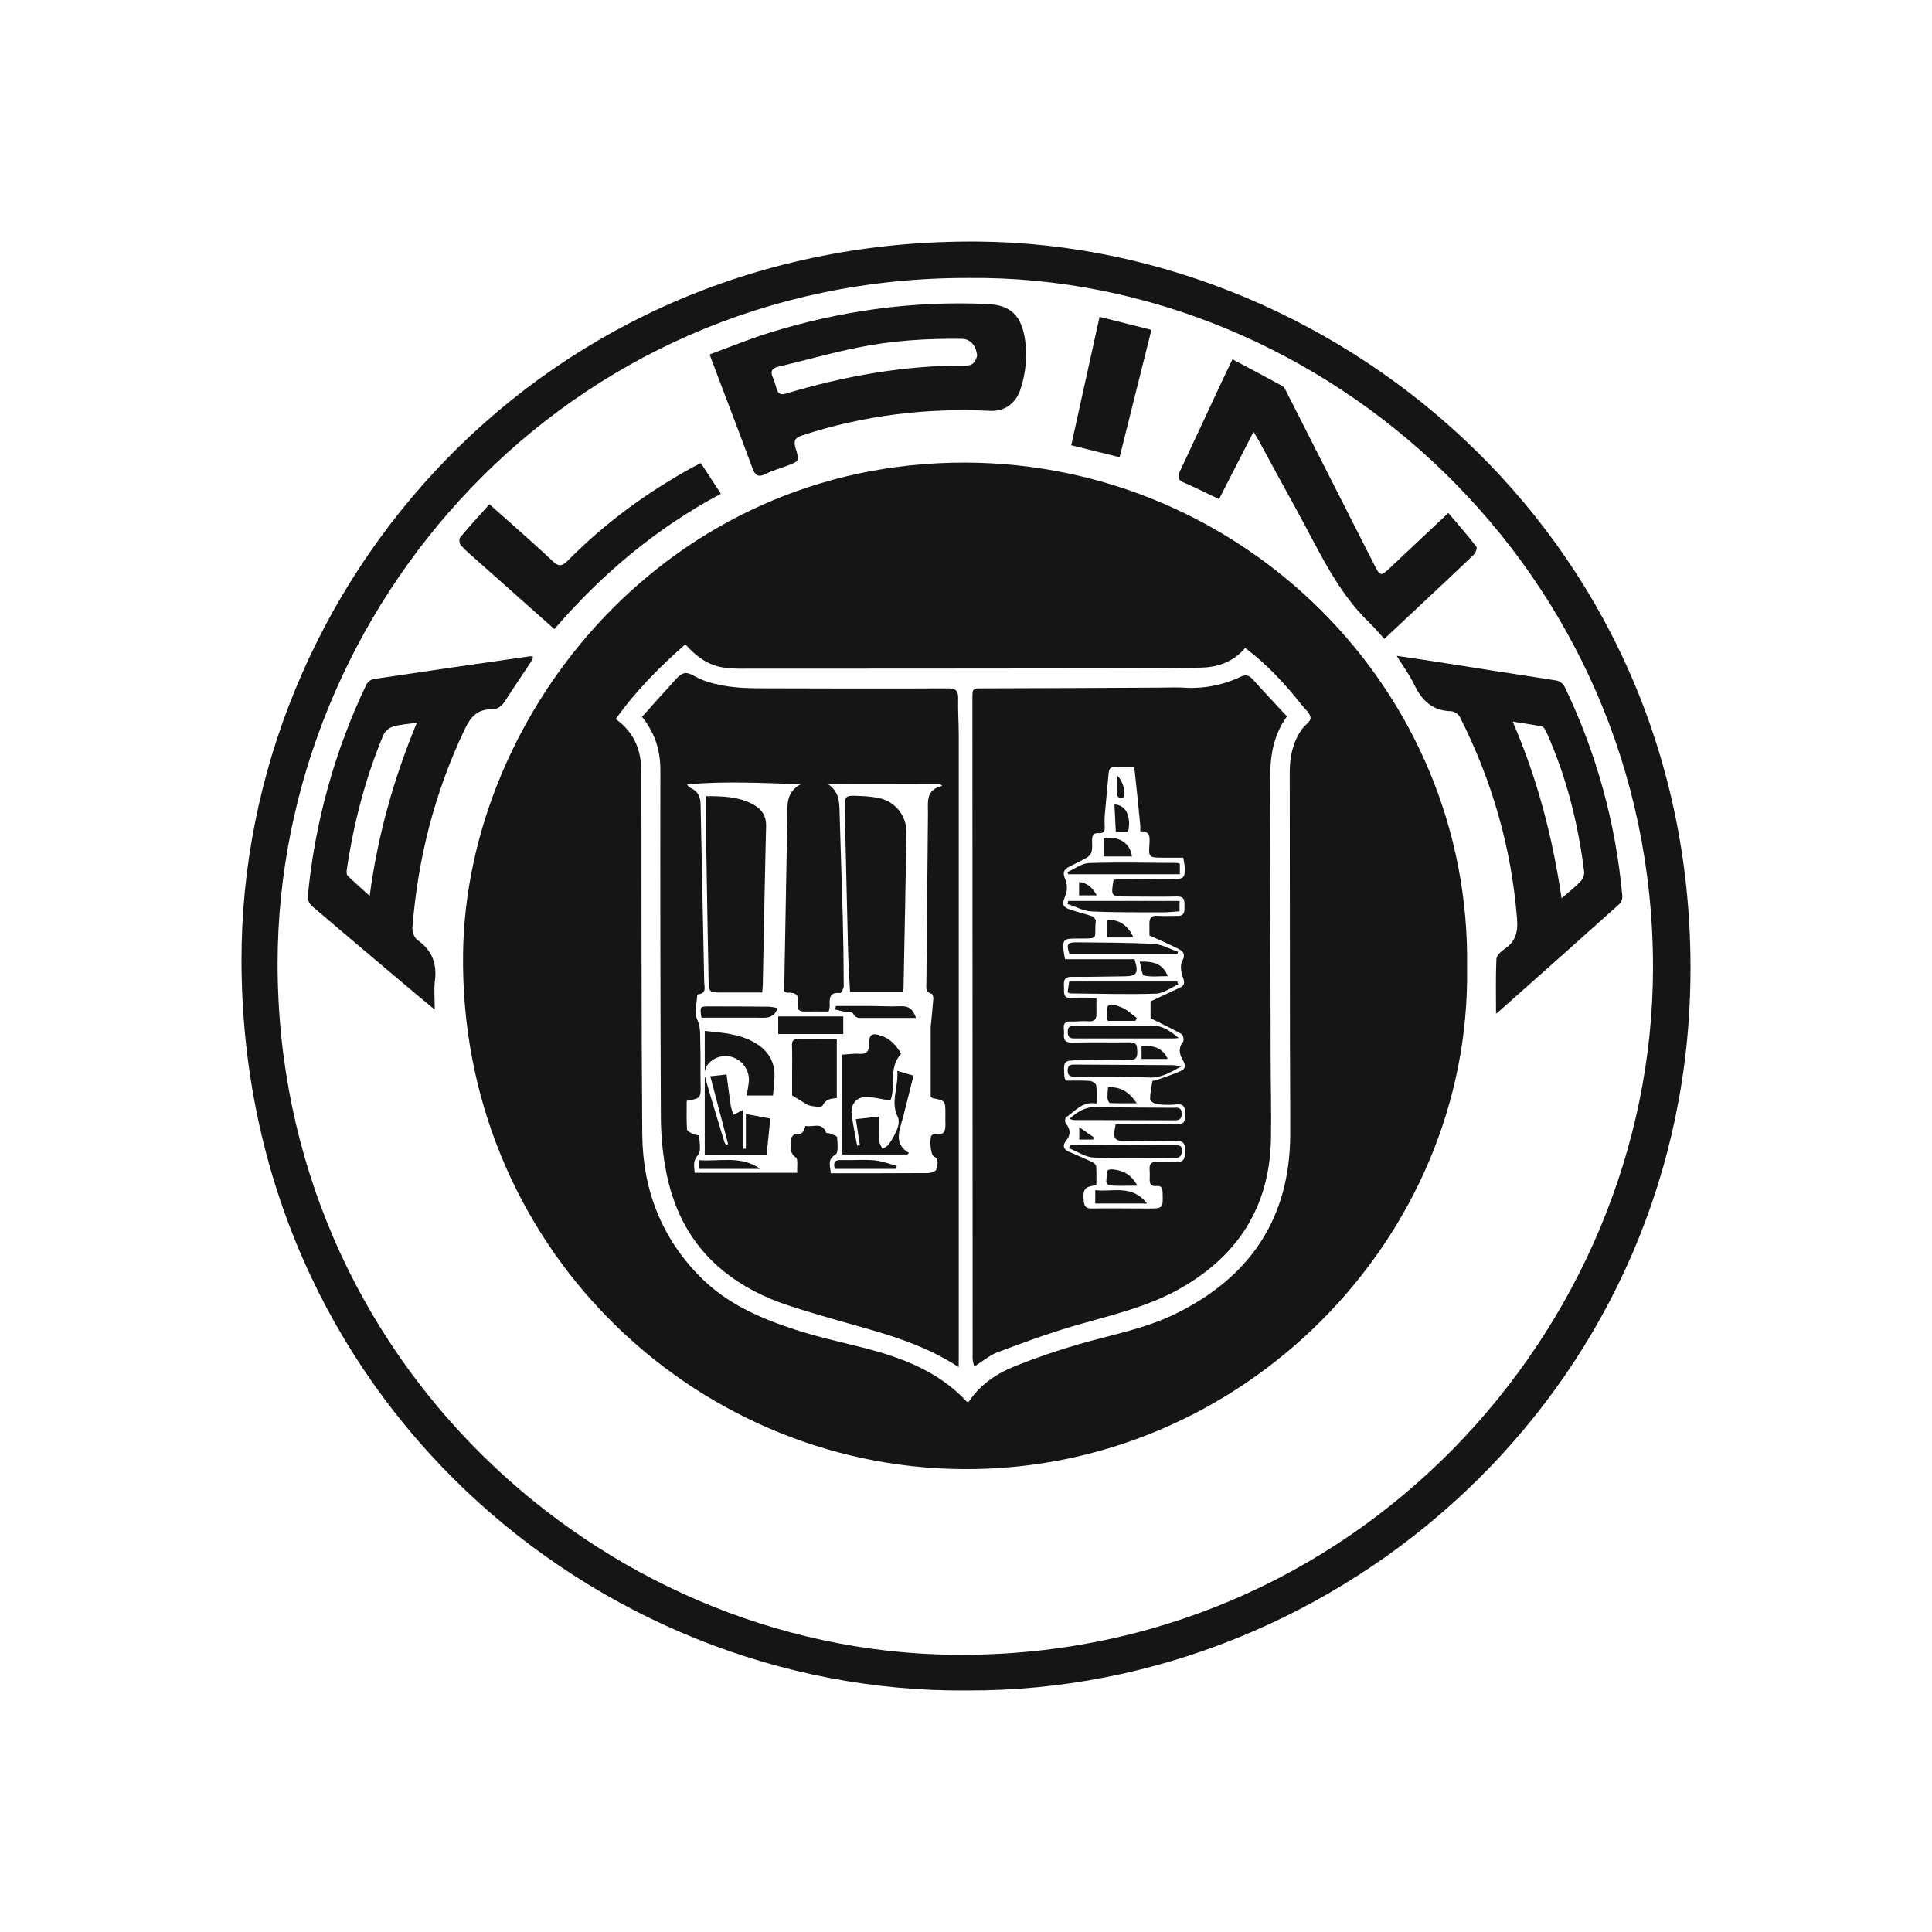 <svg width="32" height="32" viewBox="0 0 32 32" fill="none" xmlns="http://www.w3.org/2000/svg">
<path d="M16.025 27.999C9.881 28.06 4.008 23.134 4 15.905C3.993 9.715 8.985 3.935 16.211 4.001C22.266 4.057 28.177 9.052 27.996 16.353C27.828 23.099 22.189 28.025 16.025 27.999ZM16.043 4.604C9.339 4.589 4.604 10.094 4.598 15.95C4.591 22.517 9.954 27.336 15.774 27.408C22.434 27.491 27.377 22.016 27.379 16.026C27.383 9.465 21.953 4.547 16.043 4.604Z" fill="#151515"/>
<path d="M24.299 16.036C24.366 20.511 20.573 24.375 15.935 24.333C11.44 24.293 7.599 20.597 7.67 15.782C7.729 11.806 11.058 7.647 15.995 7.662C20.597 7.677 24.377 11.438 24.299 16.036ZM10.199 11.91C10.517 12.138 10.623 12.441 10.624 12.794C10.627 14.792 10.622 16.79 10.638 18.788C10.645 19.702 10.956 20.508 11.61 21.161C12.043 21.594 12.589 21.833 13.157 22.019C13.527 22.14 13.911 22.224 14.289 22.32C14.934 22.484 15.544 22.712 16.014 23.216C16.018 23.22 16.03 23.217 16.046 23.218C16.232 22.934 16.505 22.75 16.814 22.627C17.155 22.491 17.504 22.37 17.857 22.268C18.402 22.109 18.966 22.01 19.48 21.756C20.702 21.153 21.365 20.182 21.37 18.796C21.372 18.3 21.366 17.805 21.366 17.311C21.364 15.803 21.363 14.296 21.362 12.788C21.362 12.533 21.413 12.293 21.561 12.081C21.608 12.013 21.712 11.95 21.707 11.891C21.703 11.816 21.616 11.745 21.561 11.676C21.285 11.328 20.985 11.002 20.624 10.732C20.427 10.964 20.171 11.053 19.886 11.058C19.362 11.069 18.837 11.07 18.312 11.071C16.316 11.073 14.32 11.075 12.324 11.075C12.209 11.078 12.094 11.071 11.979 11.056C11.722 11.017 11.526 10.867 11.351 10.672C10.923 11.048 10.53 11.443 10.199 11.91Z" fill="#151515"/>
<path d="M7.201 16.723C7.014 16.568 6.854 16.436 6.697 16.302C6.187 15.872 5.676 15.443 5.169 15.009C5.13 14.975 5.093 14.905 5.097 14.856C5.212 13.634 5.541 12.442 6.069 11.336C6.082 11.313 6.099 11.294 6.119 11.279C6.139 11.264 6.163 11.253 6.187 11.247C7.052 11.117 7.918 10.993 8.783 10.869C8.8 10.87 8.816 10.873 8.831 10.878C8.821 10.907 8.809 10.936 8.794 10.963C8.652 11.178 8.506 11.391 8.367 11.609C8.312 11.696 8.246 11.749 8.143 11.748C7.917 11.746 7.8 11.864 7.702 12.069C7.202 13.115 6.92 14.215 6.831 15.367C6.826 15.434 6.864 15.535 6.916 15.571C7.156 15.74 7.241 15.961 7.203 16.249C7.186 16.39 7.201 16.539 7.201 16.723ZM6.123 14.839C6.257 13.83 6.521 12.898 6.904 11.971C6.751 11.993 6.626 12 6.509 12.035C6.441 12.057 6.384 12.105 6.352 12.168C6.052 12.887 5.858 13.634 5.744 14.404C5.739 14.437 5.738 14.485 5.757 14.503C5.867 14.611 5.983 14.712 6.123 14.839Z" fill="#151515"/>
<path d="M24.779 16.788C24.779 16.485 24.772 16.185 24.785 15.885C24.788 15.826 24.863 15.756 24.921 15.717C25.105 15.594 25.145 15.434 25.127 15.218C25.034 14.039 24.712 12.928 24.18 11.875C24.165 11.85 24.145 11.828 24.12 11.812C24.096 11.795 24.068 11.784 24.039 11.78C23.731 11.774 23.552 11.608 23.426 11.343C23.35 11.183 23.243 11.04 23.134 10.863C23.353 10.895 23.547 10.923 23.74 10.953C24.411 11.058 25.081 11.165 25.753 11.267C25.79 11.27 25.825 11.283 25.855 11.305C25.885 11.326 25.909 11.356 25.923 11.391C26.444 12.476 26.765 13.647 26.871 14.847C26.871 14.87 26.868 14.893 26.859 14.915C26.851 14.937 26.839 14.956 26.823 14.973C26.154 15.573 25.484 16.17 24.811 16.766C24.801 16.774 24.79 16.781 24.779 16.788ZM25.864 14.88C25.988 14.771 26.09 14.692 26.178 14.6C26.218 14.558 26.241 14.501 26.239 14.442C26.139 13.64 25.944 12.859 25.61 12.119C25.595 12.085 25.567 12.038 25.538 12.033C25.392 12.002 25.244 11.983 25.055 11.952C25.463 12.898 25.713 13.853 25.865 14.88H25.864Z" fill="#151515"/>
<path d="M11.753 5.871C12.082 5.75 12.398 5.62 12.722 5.518C13.907 5.148 15.12 4.978 16.36 5.036C16.739 5.054 16.921 5.224 16.98 5.64C17.015 5.91 16.989 6.185 16.903 6.445C16.838 6.651 16.667 6.819 16.396 6.805C15.336 6.754 14.296 6.881 13.285 7.212C13.155 7.254 13.144 7.313 13.178 7.426C13.244 7.637 13.241 7.638 13.032 7.716C12.915 7.76 12.794 7.793 12.685 7.849C12.561 7.911 12.508 7.879 12.462 7.752C12.269 7.226 12.066 6.703 11.869 6.179C11.833 6.084 11.797 5.989 11.753 5.871ZM16.185 5.888C16.169 5.735 16.082 5.614 15.927 5.612C15.347 5.605 14.772 5.641 14.205 5.757C13.762 5.846 13.327 5.971 12.887 6.075C12.786 6.1 12.756 6.15 12.799 6.248C12.828 6.313 12.845 6.382 12.867 6.45C12.889 6.519 12.929 6.545 13.008 6.522C13.986 6.228 14.983 6.049 16.008 6.054C16.128 6.055 16.163 5.973 16.185 5.888Z" fill="#151515"/>
<path d="M23.989 8.496C24.15 8.687 24.309 8.867 24.454 9.056C24.471 9.077 24.44 9.16 24.409 9.189C24.023 9.558 23.632 9.922 23.243 10.287L22.929 10.581C22.845 10.491 22.769 10.399 22.685 10.317C22.134 9.789 21.836 9.096 21.474 8.444C21.265 8.067 21.061 7.686 20.855 7.308C20.832 7.266 20.806 7.228 20.762 7.152L20.191 8.267C19.989 8.171 19.803 8.077 19.612 7.995C19.505 7.95 19.501 7.894 19.546 7.8C19.776 7.313 20.001 6.825 20.229 6.337C20.285 6.217 20.342 6.098 20.413 5.951C20.695 6.101 20.969 6.245 21.239 6.393C21.27 6.409 21.289 6.453 21.307 6.488C21.797 7.451 22.286 8.415 22.774 9.378C22.856 9.539 22.876 9.544 23.01 9.417C23.328 9.119 23.644 8.82 23.989 8.496Z" fill="#151515"/>
<path d="M9.182 10.42C8.764 10.049 8.355 9.687 7.946 9.322C7.839 9.228 7.731 9.135 7.633 9.032C7.609 9.005 7.6 8.925 7.621 8.902C7.774 8.718 7.937 8.542 8.106 8.352C8.225 8.458 8.331 8.55 8.436 8.644C8.674 8.858 8.916 9.067 9.148 9.289C9.247 9.385 9.306 9.386 9.405 9.285C10.019 8.663 10.717 8.153 11.482 7.734C11.517 7.715 11.553 7.698 11.608 7.67L11.94 8.178C10.871 8.749 9.973 9.502 9.182 10.42Z" fill="#151515"/>
<path d="M18.544 7.573L17.743 7.375L18.212 5.248L19.071 5.464C18.895 6.17 18.721 6.866 18.544 7.573Z" fill="#151515"/>
<path d="M16.137 22.634C16.126 22.601 16.118 22.566 16.112 22.532C16.109 22.496 16.108 22.46 16.11 22.424C16.109 18.812 16.108 15.2 16.106 11.587C16.106 11.394 16.106 11.401 16.293 11.401C17.262 11.399 18.231 11.394 19.201 11.389C19.334 11.389 19.467 11.382 19.601 11.389C19.926 11.412 20.251 11.35 20.546 11.21C20.626 11.172 20.684 11.18 20.745 11.247C20.931 11.454 21.124 11.658 21.316 11.866C21.078 12.193 21.036 12.553 21.037 12.922C21.039 14.439 21.042 15.955 21.046 17.471C21.046 17.94 21.06 18.408 21.051 18.876C21.027 19.997 20.494 20.812 19.53 21.351C18.978 21.661 18.362 21.791 17.762 21.969C17.341 22.093 16.929 22.245 16.518 22.399C16.385 22.451 16.27 22.552 16.137 22.634ZM18.786 12.704C18.676 12.704 18.574 12.708 18.473 12.703C18.398 12.698 18.37 12.732 18.363 12.801C18.342 13.036 18.318 13.271 18.298 13.507C18.293 13.569 18.293 13.632 18.298 13.694C18.303 13.768 18.274 13.807 18.2 13.8C18.104 13.79 18.088 13.847 18.088 13.922C18.088 13.985 18.095 14.049 18.08 14.108C18.067 14.149 18.038 14.184 18 14.205C17.901 14.263 17.795 14.309 17.694 14.364C17.601 14.415 17.607 14.477 17.648 14.574C17.68 14.66 17.679 14.756 17.644 14.841C17.591 14.962 17.591 15.02 17.72 15.064C17.84 15.106 17.965 15.133 18.085 15.175C18.113 15.185 18.153 15.229 18.15 15.253C18.116 15.552 18.224 15.545 17.883 15.545H17.803C17.622 15.545 17.596 15.573 17.617 15.753C17.621 15.792 17.63 15.831 17.64 15.887H18.791C18.865 16.121 18.832 16.169 18.618 16.171C18.33 16.173 18.041 16.183 17.752 16.179C17.613 16.177 17.619 16.259 17.623 16.353C17.626 16.439 17.601 16.538 17.748 16.529C17.883 16.519 18.019 16.526 18.161 16.526C18.161 16.635 18.158 16.706 18.161 16.777C18.166 16.878 18.132 16.925 18.023 16.915C17.93 16.907 17.836 16.923 17.743 16.919C17.569 16.91 17.632 17.039 17.623 17.123C17.614 17.216 17.638 17.271 17.754 17.268C18.074 17.261 18.394 17.268 18.714 17.264C18.838 17.261 18.834 17.337 18.837 17.42C18.839 17.502 18.822 17.56 18.712 17.557C18.437 17.552 18.161 17.561 17.885 17.562C17.614 17.563 17.614 17.562 17.629 17.833C17.635 17.856 17.642 17.878 17.65 17.899C17.779 17.899 17.917 17.894 18.05 17.903C18.09 17.905 18.153 17.946 18.157 17.977C18.171 18.071 18.163 18.169 18.163 18.278C17.927 18.235 17.808 18.406 17.656 18.507C17.639 18.518 17.636 18.587 17.652 18.606C17.735 18.706 17.737 18.797 17.654 18.9C17.601 18.965 17.608 19.034 17.695 19.072C17.824 19.13 17.955 19.183 18.083 19.243C18.114 19.257 18.154 19.291 18.156 19.319C18.164 19.423 18.159 19.528 18.159 19.63C17.961 19.655 17.932 19.698 17.95 19.895C17.958 19.98 17.988 20.017 18.081 20.016C18.388 20.011 18.695 20.016 19.001 20.017C19.268 20.017 19.265 20.017 19.256 19.746C19.253 19.67 19.227 19.636 19.155 19.644C19.063 19.653 19.038 19.606 19.043 19.524C19.045 19.471 19.045 19.417 19.041 19.364C19.036 19.279 19.07 19.242 19.157 19.245C19.268 19.249 19.38 19.237 19.49 19.242C19.638 19.25 19.624 19.15 19.626 19.055C19.629 18.961 19.616 18.895 19.49 18.898C19.192 18.904 18.894 18.89 18.597 18.896C18.478 18.899 18.446 18.85 18.457 18.746C18.461 18.708 18.47 18.67 18.479 18.622C18.821 18.622 19.155 18.616 19.487 18.625C19.619 18.629 19.63 18.563 19.631 18.462C19.631 18.357 19.624 18.277 19.482 18.293C19.376 18.303 19.268 18.302 19.162 18.287C19.12 18.282 19.05 18.237 19.049 18.209C19.049 18.108 19.071 18.005 19.088 17.904C19.088 17.899 19.121 17.901 19.137 17.895C19.276 17.845 19.417 17.8 19.552 17.742C19.639 17.705 19.642 17.643 19.591 17.558C19.535 17.463 19.512 17.358 19.596 17.253C19.614 17.23 19.597 17.142 19.572 17.128C19.408 17.036 19.238 16.955 19.057 16.865V16.586C19.235 16.503 19.385 16.43 19.537 16.361C19.63 16.32 19.623 16.268 19.59 16.181C19.562 16.1 19.544 15.988 19.58 15.922C19.64 15.813 19.604 15.76 19.522 15.718C19.371 15.64 19.214 15.574 19.038 15.494C19.038 15.45 19.04 15.38 19.038 15.309C19.035 15.212 19.064 15.159 19.176 15.169C19.283 15.178 19.39 15.167 19.496 15.171C19.627 15.176 19.619 15.088 19.619 15.001C19.619 14.914 19.618 14.846 19.495 14.849C19.216 14.855 18.935 14.849 18.655 14.849C18.402 14.849 18.399 14.845 18.444 14.572C18.48 14.569 18.518 14.564 18.557 14.563C18.851 14.561 19.144 14.559 19.438 14.558C19.607 14.558 19.627 14.54 19.624 14.369C19.619 14.314 19.61 14.26 19.598 14.206C19.477 14.206 19.366 14.206 19.256 14.206C19.027 14.204 19.023 14.2 19.039 13.974C19.047 13.861 19.046 13.76 18.886 13.77C18.886 13.726 18.889 13.695 18.886 13.665C18.857 13.354 18.823 13.041 18.787 12.704H18.786Z" fill="#151515"/>
<path d="M15.879 22.644C15.306 22.268 14.686 22.098 14.067 21.924C13.726 21.828 13.384 21.73 13.047 21.619C12.662 21.491 12.3 21.31 11.982 21.052C11.437 20.61 11.142 20.023 11.022 19.345C10.972 19.064 10.947 18.78 10.946 18.495C10.938 16.582 10.935 14.669 10.938 12.756C10.938 12.437 10.855 12.15 10.634 11.873C10.786 11.703 10.94 11.528 11.098 11.357C11.171 11.279 11.244 11.172 11.335 11.15C11.412 11.13 11.515 11.214 11.607 11.251C11.918 11.376 12.245 11.399 12.575 11.4C13.616 11.403 14.656 11.406 15.696 11.401C15.835 11.401 15.873 11.442 15.87 11.573C15.865 11.774 15.88 11.975 15.88 12.175C15.88 15.595 15.88 19.015 15.88 22.436L15.879 22.644ZM13.714 12.988C13.876 13.095 13.901 13.241 13.905 13.405C13.92 13.988 13.942 14.571 13.958 15.155C13.968 15.547 13.974 15.94 13.975 16.332C13.975 16.373 13.931 16.45 13.915 16.448C13.744 16.429 13.734 16.53 13.744 16.656C13.742 16.689 13.736 16.722 13.726 16.754C13.587 16.754 13.454 16.751 13.322 16.754C13.24 16.756 13.196 16.713 13.213 16.641C13.249 16.481 13.178 16.433 13.035 16.442C13.023 16.442 13.011 16.43 12.991 16.42C12.991 16.375 12.991 16.326 12.991 16.277C13.007 15.378 13.024 14.478 13.04 13.578C13.044 13.36 13.004 13.126 13.263 12.989C12.628 12.97 12.005 12.935 11.381 12.992C11.392 13.018 11.413 13.039 11.438 13.051C11.552 13.101 11.602 13.19 11.604 13.314C11.623 14.299 11.643 15.283 11.664 16.268C11.666 16.349 11.708 16.455 11.565 16.467C11.557 16.467 11.546 16.488 11.546 16.5C11.541 16.628 11.497 16.777 11.546 16.881C11.611 17.023 11.594 17.157 11.599 17.294C11.607 17.512 11.599 17.731 11.604 17.949C11.609 18.19 11.611 18.19 11.374 18.233C11.374 18.389 11.369 18.548 11.379 18.707C11.38 18.734 11.439 18.762 11.476 18.781C11.509 18.798 11.58 18.801 11.581 18.812C11.584 18.919 11.618 19.066 11.562 19.128C11.472 19.23 11.498 19.316 11.506 19.425H13.205C13.198 19.325 13.223 19.2 13.181 19.171C13.049 19.079 13.12 18.96 13.107 18.854C13.104 18.832 13.156 18.779 13.176 18.783C13.28 18.8 13.32 18.743 13.339 18.648C13.46 18.678 13.612 18.574 13.682 18.758C13.686 18.769 13.724 18.766 13.744 18.774C13.787 18.793 13.864 18.812 13.865 18.835C13.871 18.933 13.89 19.092 13.84 19.122C13.694 19.211 13.755 19.313 13.76 19.433C14.305 19.433 14.838 19.433 15.371 19.43C15.418 19.43 15.502 19.4 15.506 19.373C15.518 19.301 15.572 19.209 15.464 19.151C15.412 19.124 15.391 18.843 15.433 18.803C15.441 18.796 15.451 18.791 15.461 18.787C15.471 18.784 15.482 18.782 15.493 18.784C15.658 18.812 15.663 18.706 15.659 18.59C15.657 18.546 15.659 18.501 15.659 18.456C15.659 18.23 15.659 18.23 15.448 18.189C15.441 18.189 15.435 18.178 15.415 18.162C15.415 17.785 15.415 17.397 15.415 17.011C15.415 17.002 15.417 16.994 15.418 16.985C15.432 16.836 15.448 16.688 15.459 16.54C15.46 16.513 15.446 16.463 15.43 16.459C15.325 16.433 15.343 16.352 15.344 16.278C15.353 15.343 15.361 14.407 15.37 13.471C15.372 13.286 15.327 13.082 15.606 13.016L15.57 12.984L13.714 12.988Z" fill="#151515"/>
<path d="M17.715 18.531C17.857 18.402 17.99 18.328 18.171 18.334C18.592 18.347 19.013 18.344 19.434 18.348C19.499 18.348 19.568 18.331 19.572 18.44C19.576 18.542 19.528 18.556 19.445 18.556C18.891 18.553 18.337 18.553 17.783 18.552C17.759 18.547 17.736 18.54 17.715 18.531Z" fill="#151515"/>
<path d="M19.542 14.306V14.48H17.693L17.678 14.445C17.798 14.392 17.918 14.299 18.039 14.295C18.523 14.279 19.008 14.291 19.492 14.293C19.509 14.295 19.526 14.3 19.542 14.306Z" fill="#151515"/>
<path d="M17.72 18.97C17.766 18.968 17.812 18.963 17.858 18.963C18.386 18.965 18.915 18.968 19.443 18.97C19.508 18.97 19.581 18.954 19.576 19.064C19.571 19.157 19.531 19.182 19.443 19.181C18.999 19.177 18.554 19.192 18.111 19.172C17.975 19.166 17.842 19.072 17.708 19.018L17.72 18.97Z" fill="#151515"/>
<path d="M19.524 17.193C19.491 17.195 19.458 17.2 19.425 17.2C18.891 17.2 18.358 17.2 17.824 17.2C17.749 17.2 17.687 17.205 17.685 17.094C17.683 16.984 17.749 16.99 17.823 16.99C18.25 16.991 18.676 16.991 19.103 16.99C19.273 16.99 19.396 17.09 19.524 17.193Z" fill="#151515"/>
<path d="M19.571 17.659C19.382 17.766 19.234 17.854 19.037 17.847C18.63 17.829 18.222 17.835 17.814 17.833C17.74 17.833 17.684 17.83 17.684 17.73C17.684 17.627 17.748 17.633 17.818 17.633C18.345 17.636 18.873 17.639 19.401 17.642C19.444 17.641 19.491 17.651 19.571 17.659Z" fill="#151515"/>
<path d="M17.694 14.922H19.537V15.094C19.449 15.1 19.362 15.111 19.274 15.111C18.874 15.11 18.474 15.115 18.077 15.096C17.943 15.089 17.812 15.015 17.68 14.973C17.684 14.956 17.689 14.939 17.694 14.922Z" fill="#151515"/>
<path d="M17.684 16.434L17.709 16.257H19.498C19.504 16.273 19.51 16.289 19.516 16.305C19.393 16.358 19.272 16.454 19.148 16.458C18.674 16.473 18.199 16.458 17.725 16.454C17.718 16.454 17.71 16.448 17.684 16.434Z" fill="#151515"/>
<path d="M17.715 15.807C17.658 15.634 17.676 15.606 17.848 15.608C18.27 15.613 18.691 15.611 19.111 15.635C19.247 15.642 19.378 15.719 19.512 15.764L19.499 15.808L17.715 15.807Z" fill="#151515"/>
<path d="M18.141 19.934V19.713C18.434 19.746 18.75 19.614 18.999 19.934H18.141Z" fill="#151515"/>
<path d="M18.749 14.186H18.278V13.885C18.524 13.842 18.72 13.96 18.749 14.186Z" fill="#151515"/>
<path d="M18.336 15.527V15.238C18.53 15.224 18.682 15.323 18.773 15.527H18.336Z" fill="#151515"/>
<path d="M18.838 19.638C18.68 19.638 18.545 19.645 18.41 19.636C18.275 19.628 18.342 19.517 18.332 19.449C18.323 19.377 18.371 19.363 18.435 19.369C18.607 19.387 18.742 19.458 18.838 19.638Z" fill="#151515"/>
<path d="M18.806 16.909H18.352C18.342 16.891 18.334 16.884 18.333 16.877C18.315 16.622 18.35 16.592 18.584 16.689C18.675 16.727 18.749 16.803 18.831 16.862L18.806 16.909Z" fill="#151515"/>
<path d="M18.353 18.008C18.563 17.999 18.7 18.084 18.828 18.273C18.66 18.273 18.522 18.276 18.385 18.27C18.369 18.27 18.345 18.218 18.343 18.189C18.342 18.129 18.346 18.068 18.353 18.008Z" fill="#151515"/>
<path d="M18.686 13.777H18.481C18.474 13.623 18.467 13.474 18.459 13.323C18.65 13.335 18.738 13.518 18.686 13.777Z" fill="#151515"/>
<path d="M18.877 15.927C19.144 15.918 19.268 15.985 19.342 16.168C19.204 16.168 19.072 16.185 18.95 16.158C18.913 16.149 18.903 16.018 18.877 15.927Z" fill="#151515"/>
<path d="M18.908 17.539V17.325C19.13 17.308 19.266 17.375 19.341 17.539H18.908Z" fill="#151515"/>
<path d="M17.873 14.83V14.608C18.011 14.627 18.095 14.7 18.166 14.83H17.873Z" fill="#151515"/>
<path d="M18.499 12.843C18.593 12.917 18.654 13.13 18.612 13.198C18.603 13.213 18.571 13.229 18.558 13.223C18.535 13.212 18.502 13.188 18.5 13.168C18.496 13.065 18.499 12.961 18.499 12.843Z" fill="#151515"/>
<path d="M17.876 18.875V18.67L18.118 18.839L18.105 18.875H17.876Z" fill="#151515"/>
<path d="M14.95 16.427H14.079C14.068 16.203 14.052 15.979 14.047 15.755C14.027 14.981 14.011 14.206 13.993 13.432C13.987 13.174 13.986 13.172 14.244 13.184C14.351 13.187 14.456 13.198 14.56 13.219C14.69 13.246 14.806 13.318 14.889 13.421C14.971 13.525 15.016 13.654 15.014 13.787C15 14.65 14.982 15.513 14.965 16.377C14.961 16.394 14.956 16.411 14.95 16.427Z" fill="#151515"/>
<path d="M11.698 13.187C11.965 13.187 12.229 13.192 12.472 13.323C12.616 13.4 12.694 13.512 12.689 13.688C12.667 14.565 12.652 15.442 12.634 16.32C12.634 16.354 12.628 16.389 12.624 16.439C12.402 16.439 12.185 16.439 11.969 16.439C11.742 16.439 11.74 16.439 11.736 16.213C11.722 15.505 11.71 14.797 11.699 14.089C11.695 13.794 11.698 13.502 11.698 13.187Z" fill="#151515"/>
<path d="M12.697 19.133H11.673V17.075C11.963 17.104 12.238 17.124 12.484 17.26C12.722 17.392 12.849 17.592 12.826 17.873C12.819 17.966 12.811 18.058 12.804 18.145H12.368C12.377 18.087 12.39 18.019 12.399 17.95C12.414 17.864 12.399 17.775 12.357 17.698C12.316 17.62 12.249 17.559 12.169 17.524C12.1 17.493 12.023 17.484 11.948 17.498C11.873 17.511 11.805 17.547 11.751 17.601C11.716 17.633 11.692 17.674 11.68 17.72C11.668 17.766 11.669 17.814 11.683 17.859C11.784 18.214 11.893 18.566 11.999 18.919C12.007 18.935 12.016 18.948 12.028 18.961L12.06 18.95C11.963 18.579 11.865 18.207 11.765 17.826L12.034 17.797C12.059 17.982 12.08 18.157 12.107 18.332C12.117 18.377 12.132 18.421 12.151 18.463L12.301 18.386V19.026H12.354V18.451L12.759 18.527C12.74 18.722 12.719 18.922 12.697 19.133Z" fill="#151515"/>
<path d="M13.949 19.122V17.469C14.049 17.463 14.142 17.447 14.232 17.454C14.358 17.465 14.394 17.408 14.395 17.294C14.395 17.13 14.438 17.102 14.596 17.155C14.747 17.206 14.848 17.316 14.925 17.454C14.708 17.688 14.842 18.003 14.748 18.228C14.597 18.207 14.453 18.163 14.312 18.173C14.172 18.183 14.089 18.307 14.106 18.45C14.126 18.627 14.166 18.802 14.197 18.977L14.242 18.969L14.176 18.537L14.563 18.493C14.563 18.632 14.559 18.768 14.565 18.904C14.568 18.947 14.598 18.988 14.616 19.03C14.652 19.005 14.699 18.987 14.722 18.952C14.779 18.873 14.826 18.787 14.862 18.697C14.884 18.638 14.897 18.554 14.871 18.503C14.742 18.246 14.887 18.001 14.861 17.737L15.131 17.816L14.95 18.535C14.947 18.543 14.943 18.551 14.941 18.56C14.887 18.754 14.813 18.952 15.056 19.098L15.029 19.122H13.949Z" fill="#151515"/>
<path d="M13.86 17.214V18.187C13.768 18.198 13.682 18.197 13.627 18.308C13.607 18.35 13.455 18.327 13.377 18.301L13.12 18.143C13.12 18.059 13.12 17.929 13.12 17.795C13.12 17.634 13.123 17.474 13.118 17.313C13.116 17.244 13.138 17.212 13.206 17.212L13.86 17.214Z" fill="#151515"/>
<path d="M13.967 16.835V17.127H12.89V16.835H13.967Z" fill="#151515"/>
<path d="M11.618 16.856C11.591 16.671 11.591 16.669 11.755 16.669C12.084 16.669 12.412 16.67 12.742 16.674C12.788 16.678 12.834 16.686 12.879 16.698C12.816 16.881 12.676 16.857 12.546 16.856C12.236 16.856 11.926 16.856 11.618 16.856Z" fill="#151515"/>
<path d="M13.844 16.662C14.024 16.662 14.204 16.662 14.384 16.662C14.564 16.662 14.739 16.675 14.915 16.666C15.049 16.659 15.123 16.713 15.172 16.86H14.59C14.492 16.86 14.395 16.86 14.296 16.86C14.232 16.86 14.173 16.87 14.131 16.788C14.115 16.756 14.022 16.764 13.965 16.752C13.921 16.743 13.878 16.731 13.835 16.72L13.844 16.662Z" fill="#151515"/>
<path d="M13.827 19.36C13.797 19.25 13.829 19.21 13.934 19.214C14.116 19.22 14.299 19.203 14.48 19.218C14.606 19.229 14.729 19.278 14.853 19.31L14.844 19.36H13.827Z" fill="#151515"/>
<path d="M12.59 19.36H11.581V19.216C11.922 19.243 12.274 19.133 12.59 19.36Z" fill="#151515"/>
</svg>
